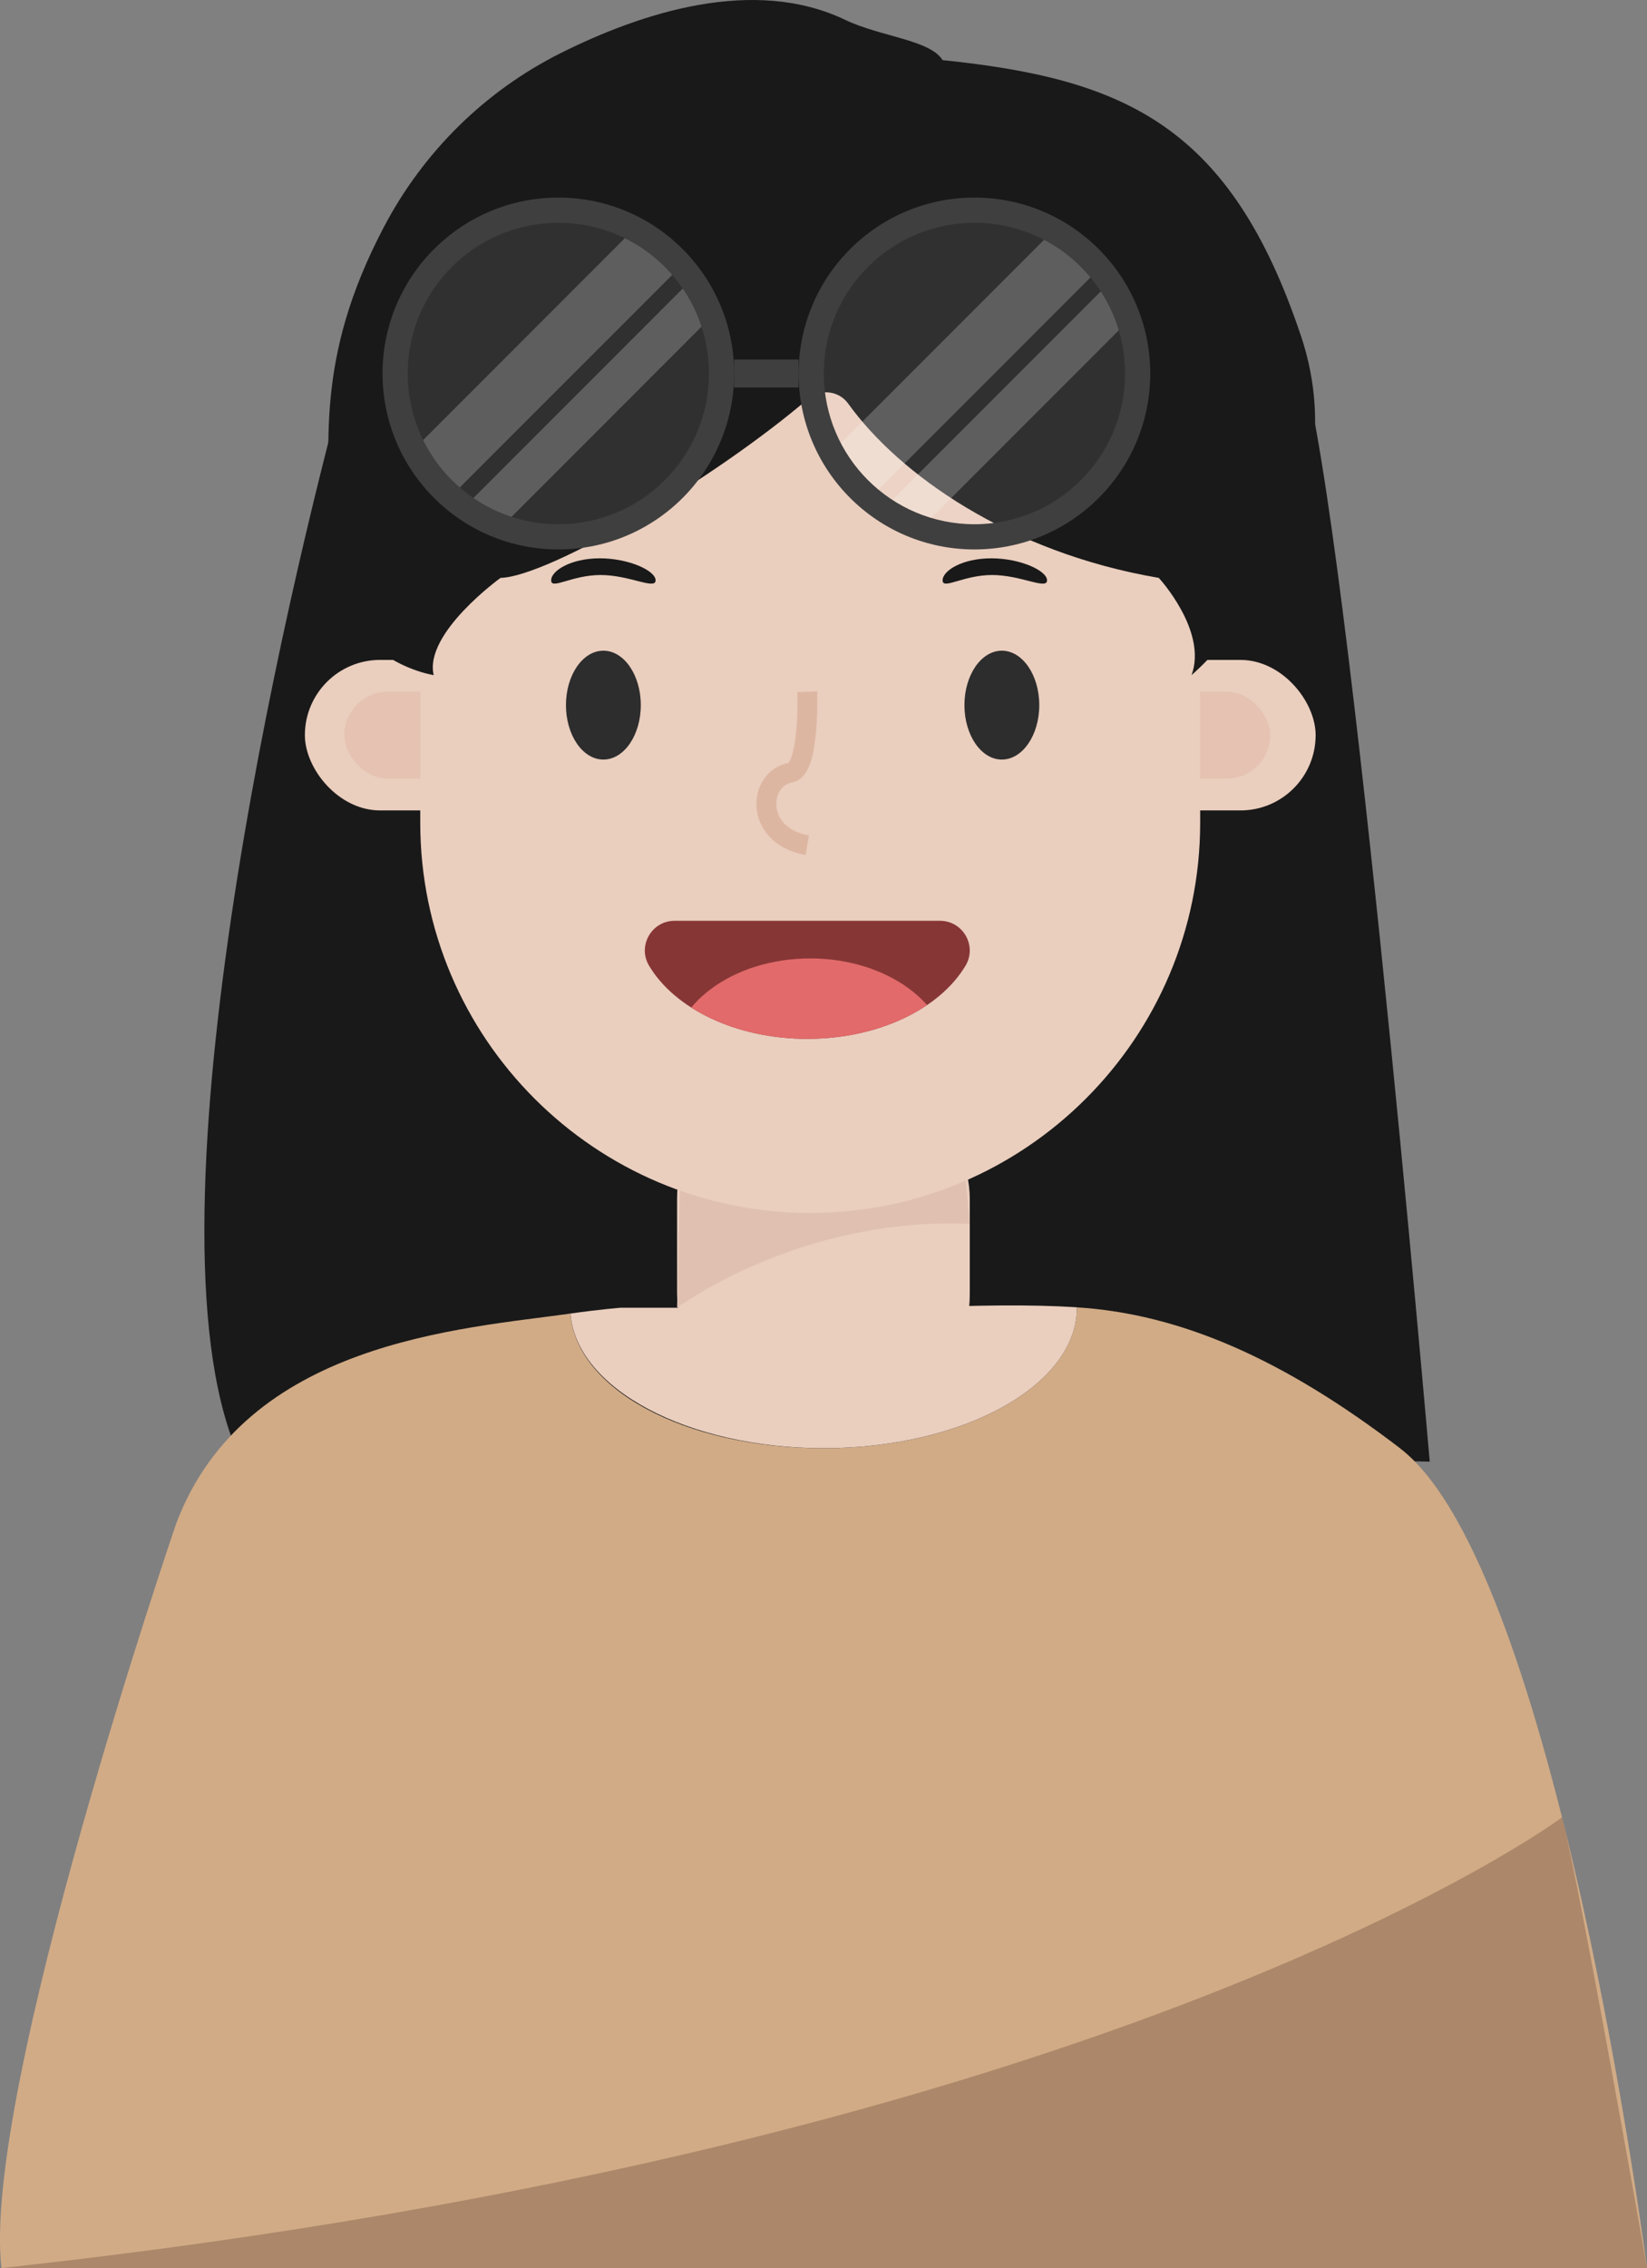<?xml version="1.0" encoding="UTF-8"?>
<svg id="Layer_2" data-name="Layer 2" xmlns="http://www.w3.org/2000/svg" xmlns:xlink="http://www.w3.org/1999/xlink" viewBox="0 0 332.77 457.9">
  <rect x="0" y="0" width="332.77" height="457.9" fill="#808080" stroke="none"/>
  <defs>
    <style>
      .cls-1, .cls-2 {
        fill: none;
      }

      .cls-3 {
        clip-path: url(#clippath);
      }

      .cls-4 {
        fill: #eacebe;
      }

      .cls-5 {
        fill: #e5c2b1;
      }

      .cls-6 {
        fill: #873636;
      }

      .cls-7 {
        fill: #d1ab86;
      }

      .cls-8 {
        fill: #e26a6a;
      }

      .cls-9 {
        fill: #e0c1b1;
      }

      .cls-10 {
        fill: #191919;
      }

      .cls-11 {
        fill: #3f3f3f;
      }

      .cls-12 {
        fill: #2d2d2d;
      }

      .cls-13 {
        clip-path: url(#clippath-1);
      }

      .cls-14 {
        clip-path: url(#clippath-2);
      }

      .cls-15 {
        opacity: .2;
      }

      .cls-15, .cls-16 {
        fill: #fff;
      }

      .cls-2 {
        stroke: #ddb6a2;
        stroke-miterlimit: 10;
        stroke-width: 4px;
      }

      .cls-17, .cls-18, .cls-16 {
        opacity: .5;
      }

      .cls-18 {
        fill: #89644c;
      }
    </style>
    <clipPath id="clippath">
      <path class="cls-1" d="M189.92,185.9c4.64,0,7.55,5.06,5.17,9.05-5.17,8.68-17.54,14.79-31.98,14.79s-26.82-6.11-31.98-14.79c-2.37-3.99,.53-9.05,5.17-9.05h53.62Z"/>
    </clipPath>
    <clipPath id="clippath-1">
      <circle class="cls-1" cx="112.61" cy="75.41" r="32.71"/>
    </clipPath>
    <clipPath id="clippath-2">
      <circle class="cls-1" cx="197.65" cy="75.41" r="32.71"/>
    </clipPath>
  </defs>
  <g id="Layer_3" data-name="Layer 3">
    <path class="cls-10" d="M71.24,71.08c-11.28,39.59-42.63,169.72-24.34,219.45l241.97,4.56s-17.45-202.38-26.74-224.01c-9.07-21.12-185.2-5.32-190.89,0Z"/>
    <g>
      <rect class="cls-4" x="136.8" y="212.74" width="59.14" height="77.74" rx="29.29" ry="29.29"/>
      <path class="cls-9" d="M137.5,235.67l-.7,28.35s24.86-18.47,59.14-16.92l-1.08-11.43h-57.36Z"/>
    </g>
    <rect class="cls-4" x="61.6" y="133.23" width="204.22" height="30.39" rx="15.19" ry="15.19"/>
    <rect class="cls-5" x="69.58" y="139.66" width="187.05" height="17.52" rx="8.76" ry="8.76"/>
    <path class="cls-4" d="M105.75,51.94h115.91c11.5,0,20.83,9.34,20.83,20.83v93.33c0,43.48-35.3,78.79-78.79,78.79h0c-43.48,0-78.79-35.3-78.79-78.79V72.77c0-11.5,9.34-20.83,20.83-20.83Z"/>
    <ellipse class="cls-12" cx="121.91" cy="142.36" rx="7.56" ry="10.99"/>
    <ellipse class="cls-12" cx="202.42" cy="142.36" rx="7.56" ry="10.99"/>
    <path class="cls-10" d="M211.55,117.17c0,1.97-5.28-1.08-11.1-1.08s-10,3.04-10,1.08,4.01-4.45,9.83-4.45,11.27,2.48,11.27,4.45Z"/>
    <path class="cls-10" d="M132.46,117.17c0,1.97-5.28-1.08-11.1-1.08s-10,3.04-10,1.08,4.01-4.45,9.83-4.45,11.27,2.48,11.27,4.45Z"/>
    <g class="cls-3">
      <path class="cls-6" d="M189.92,185.9c4.64,0,7.55,5.06,5.17,9.05-5.17,8.68-17.54,14.79-31.98,14.79s-26.82-6.11-31.98-14.79c-2.37-3.99,.53-9.05,5.17-9.05h53.62Z"/>
      <ellipse class="cls-8" cx="163.7" cy="214.17" rx="28.15" ry="20.67"/>
    </g>
    <path class="cls-2" d="M163.11,139.66s.53,15.62-3.37,16.32c-6.68,1.2-7.41,12.8,3.37,14.65"/>
    <g>
      <path class="cls-7" d="M282.86,292.38c-23.43-17.92-44.25-27.11-65.29-28.44,0,.03,0,.06,0,.09,0,15.66-22.91,28.36-51.18,28.36s-50.02-12.07-51.13-27.19c-22.09,3.1-65.7,5.65-79.63,42.3,0,0-39.49,115.25-35.33,150.41H332.77s-18.24-141.29-49.91-165.52Z"/>
      <path class="cls-4" d="M166.4,292.38c28.27,0,51.18-12.7,51.18-28.36,0-.03,0-.06,0-.09-9.49-.6-20.09-.41-33.03,.09h-59.14s-3.94,.3-10.14,1.17c1.11,15.12,23.57,27.19,51.13,27.19Z"/>
    </g>
    <path class="cls-18" d="M.31,457.9H332.77s-13.64-77.7-17.17-90.99c0,0-88.95,66.43-315.3,90.99Z"/>
    <path class="cls-10" d="M262.82,67.72c-14.24-42.42-35.61-51.8-72.37-55.58-2.56-4.12-12.56-4.72-19.68-8.13-18.48-8.84-41.13-1.47-57.5,6.72-15.3,7.66-27.72,19.93-35.69,35.07-14.19,26.95-10.93,44.28-10.94,63.5,0,23.92,20.99,27,20.99,27-2.02-8.44,13.5-19.63,13.5-19.63,9.7-.23,43.22-19.97,62.12-36.13,2.46-2.1,6.23-1.69,8.12,.94,10.29,14.31,32.59,30.05,62.76,35.19,0,0,9.9,10.71,6.62,19.63,0,0,35.08-29.86,22.08-68.58Z"/>
    <g>
      <g class="cls-17">
        <g class="cls-13">
          <circle class="cls-15" cx="112.61" cy="75.41" r="32.71"/>
          <rect class="cls-16" x="104.23" y="39.2" width="12" height="66.77" transform="translate(83.62 -56.68) rotate(45)"/>
          <rect class="cls-16" x="115.73" y="48.77" width="8.13" height="66.77" transform="translate(93.18 -60.65) rotate(45)"/>
        </g>
      </g>
      <g class="cls-17">
        <g class="cls-14">
          <circle class="cls-15" cx="197.65" cy="75.41" r="32.71"/>
          <rect class="cls-16" x="189.26" y="39.2" width="12" height="66.77" transform="translate(108.52 -116.81) rotate(45)"/>
          <rect class="cls-16" x="200.76" y="48.77" width="8.13" height="66.77" transform="translate(118.09 -120.77) rotate(45)"/>
        </g>
      </g>
      <path class="cls-11" d="M112.81,39.89c-19.62,0-35.52,15.9-35.52,35.52s15.9,35.52,35.52,35.52,35.52-15.9,35.52-35.52-15.9-35.52-35.52-35.52Zm0,65.95c-16.81,0-30.43-13.62-30.43-30.43s13.62-30.43,30.43-30.43,30.43,13.62,30.43,30.43-13.62,30.43-30.43,30.43Z"/>
      <path class="cls-11" d="M196.88,39.89c-19.62,0-35.52,15.9-35.52,35.52s15.9,35.52,35.52,35.52,35.52-15.9,35.52-35.52-15.9-35.52-35.52-35.52Zm0,65.95c-16.81,0-30.43-13.62-30.43-30.43s13.62-30.43,30.43-30.43,30.43,13.62,30.43,30.43-13.62,30.43-30.43,30.43Z"/>
      <rect class="cls-11" x="148.33" y="72.59" width="13.02" height="5.64"/>
    </g>
  </g>
</svg>